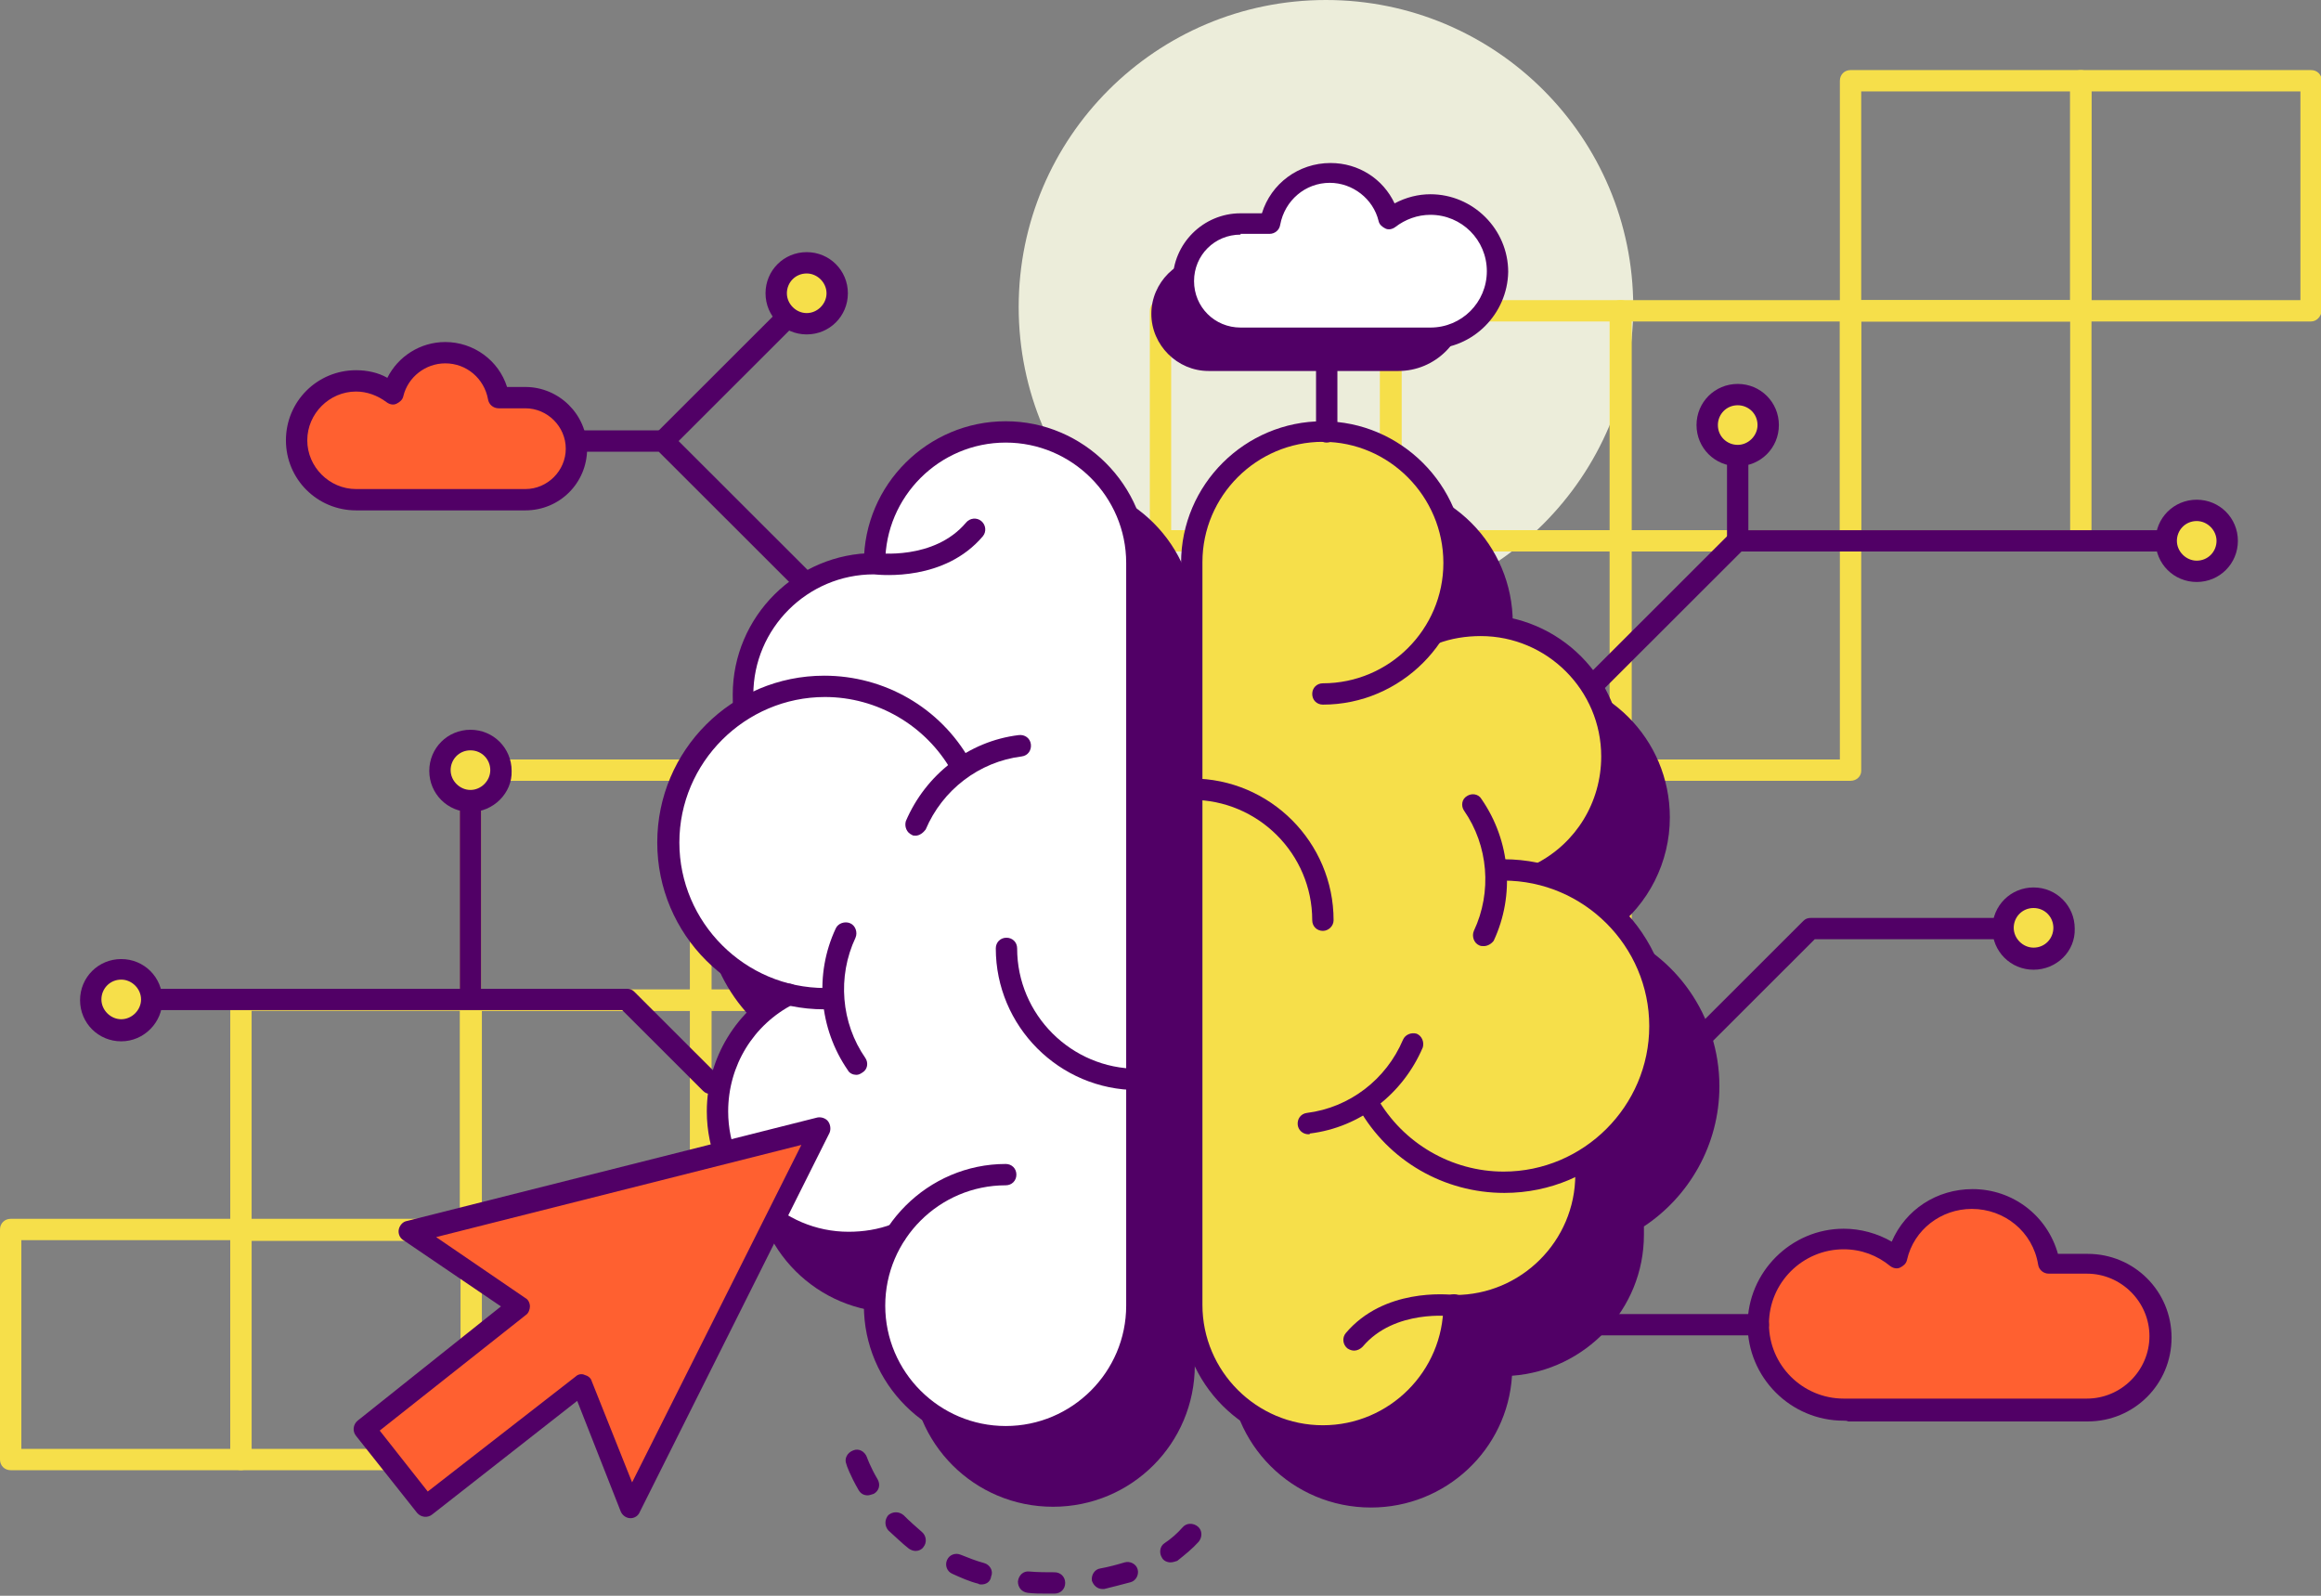 <svg width="320" height="220" viewBox="0 0 320 220" fill="none" xmlns="http://www.w3.org/2000/svg">
<rect x="0" y="0" width="320" height="220" fill="#808080" stroke="none"/>
<g clip-path="url(#clip0)">
<path d="M182.813 84.646C206.21 84.646 225.178 65.697 225.178 42.323C225.178 18.949 206.21 0 182.813 0C159.415 0 140.447 18.949 140.447 42.323C140.447 65.697 159.415 84.646 182.813 84.646Z" fill="#ECEDDA"/>
<path d="M160.001 171.077H128.253C127.412 171.077 126.781 170.447 126.781 169.607V137.891C126.781 137.051 127.412 136.421 128.253 136.421H160.001C160.842 136.421 161.472 137.051 161.472 137.891V169.607C161.472 170.342 160.842 171.077 160.001 171.077ZM129.83 168.137H158.634V139.361H129.83V168.137Z" fill="#F6DF4A"/>
<path d="M160.001 139.361H128.253C127.412 139.361 126.781 138.731 126.781 137.891V106.175C126.781 105.335 127.412 104.705 128.253 104.705H160.001C160.842 104.705 161.472 105.335 161.472 106.175V137.891C161.472 138.731 160.842 139.361 160.001 139.361ZM129.83 136.421H158.634V107.645H129.83V136.421Z" fill="#F6DF4A"/>
<path d="M191.748 171.077H160C159.159 171.077 158.528 170.447 158.528 169.607V137.891C158.528 137.051 159.159 136.421 160 136.421H191.748C192.589 136.421 193.22 137.051 193.22 137.891V169.607C193.22 170.342 192.589 171.077 191.748 171.077ZM161.472 168.137H190.276V139.361H161.472V168.137Z" fill="#F6DF4A"/>
<path d="M191.748 139.361H160C159.159 139.361 158.528 138.731 158.528 137.891V106.175C158.528 105.335 159.159 104.705 160 104.705H191.748C192.589 104.705 193.22 105.335 193.22 106.175V137.891C193.22 138.731 192.589 139.361 191.748 139.361ZM161.472 136.421H190.276V107.645H161.472V136.421Z" fill="#F6DF4A"/>
<path d="M191.748 107.645H160C159.159 107.645 158.528 107.015 158.528 106.175V74.564C158.528 73.724 159.159 73.094 160 73.094H191.748C192.589 73.094 193.22 73.724 193.22 74.564V106.28C193.22 107.015 192.589 107.645 191.748 107.645ZM161.472 104.705H190.276V76.034H161.472V104.705Z" fill="#F6DF4A"/>
<path d="M191.748 76.034H160C159.159 76.034 158.528 75.404 158.528 74.564V42.848C158.528 42.008 159.159 41.378 160 41.378H191.748C192.589 41.378 193.22 42.008 193.22 42.848V74.564C193.22 75.299 192.589 76.034 191.748 76.034ZM161.472 73.094H190.276V44.318H161.472V73.094Z" fill="#F6DF4A"/>
<path d="M223.496 139.361H191.748C190.907 139.361 190.276 138.731 190.276 137.891V106.175C190.276 105.335 190.907 104.705 191.748 104.705H223.496C224.337 104.705 224.968 105.335 224.968 106.175V137.891C224.862 138.731 224.232 139.361 223.496 139.361ZM193.22 136.421H222.024V107.645H193.22V136.421Z" fill="#F6DF4A"/>
<path d="M223.496 107.645H191.748C190.907 107.645 190.276 107.015 190.276 106.175V74.564C190.276 73.724 190.907 73.094 191.748 73.094H223.496C224.337 73.094 224.968 73.724 224.968 74.564V106.28C224.862 107.015 224.232 107.645 223.496 107.645ZM193.22 104.705H222.024V76.034H193.22V104.705Z" fill="#F6DF4A"/>
<path d="M223.496 76.034H191.748C190.907 76.034 190.276 75.404 190.276 74.564V42.848C190.276 42.008 190.907 41.378 191.748 41.378H223.496C224.337 41.378 224.968 42.008 224.968 42.848V74.564C224.862 75.299 224.232 76.034 223.496 76.034ZM193.22 73.094H222.024V44.318H193.22V73.094Z" fill="#F6DF4A"/>
<path d="M255.138 107.645H223.391C222.55 107.645 221.919 107.015 221.919 106.175V74.564C221.919 73.724 222.55 73.094 223.391 73.094H255.138C255.979 73.094 256.61 73.724 256.61 74.564V106.28C256.61 107.015 255.979 107.645 255.138 107.645ZM224.862 104.705H253.667V76.034H224.862V104.705Z" fill="#F6DF4A"/>
<path d="M255.138 76.034H223.391C222.55 76.034 221.919 75.404 221.919 74.564V42.848C221.919 42.008 222.55 41.378 223.391 41.378H255.138C255.979 41.378 256.61 42.008 256.61 42.848V74.564C256.61 75.299 255.979 76.034 255.138 76.034ZM224.862 73.094H253.667V44.318H224.862V73.094Z" fill="#F6DF4A"/>
<path d="M286.886 76.034H255.139C254.298 76.034 253.667 75.404 253.667 74.564V42.848C253.667 42.008 254.298 41.378 255.139 41.378H286.886C287.727 41.378 288.358 42.008 288.358 42.848V74.564C288.358 75.299 287.727 76.034 286.886 76.034ZM256.61 73.094H285.415V44.318H256.61V73.094Z" fill="#F6DF4A"/>
<path d="M286.886 44.318H255.139C254.298 44.318 253.667 43.688 253.667 42.848V11.132C253.667 10.292 254.298 9.662 255.139 9.662H286.886C287.727 9.662 288.358 10.292 288.358 11.132V42.848C288.358 43.688 287.727 44.318 286.886 44.318ZM256.61 41.378H285.415V12.602H256.61V41.378Z" fill="#F6DF4A"/>
<path d="M318.634 44.318H286.886C286.045 44.318 285.414 43.688 285.414 42.848V11.132C285.414 10.292 286.045 9.662 286.886 9.662H318.634C319.475 9.662 320.105 10.292 320.105 11.132V42.848C320 43.688 319.369 44.318 318.634 44.318ZM288.358 41.378H317.162V12.602H288.358V41.378Z" fill="#F6DF4A"/>
<path d="M128.357 139.361H96.609C95.768 139.361 95.138 138.731 95.138 137.891V106.175C95.138 105.335 95.768 104.705 96.609 104.705H128.357C129.198 104.705 129.829 105.335 129.829 106.175V137.891C129.829 138.731 129.093 139.361 128.357 139.361ZM98.081 136.421H126.885V107.645H98.081V136.421Z" fill="#F6DF4A"/>
<path d="M128.357 171.077H96.609C95.768 171.077 95.138 170.447 95.138 169.607V137.891C95.138 137.051 95.768 136.421 96.609 136.421H128.357C129.198 136.421 129.829 137.051 129.829 137.891V169.607C129.829 170.342 129.093 171.077 128.357 171.077ZM98.081 168.137H126.885V139.361H98.081V168.137Z" fill="#F6DF4A"/>
<path d="M96.61 139.361H64.862C64.021 139.361 63.391 138.731 63.391 137.891V106.175C63.391 105.335 64.021 104.705 64.862 104.705H96.61C97.451 104.705 98.082 105.335 98.082 106.175V137.891C98.082 138.731 97.451 139.361 96.61 139.361ZM66.334 136.421H95.138V107.645H66.334V136.421Z" fill="#F6DF4A"/>
<path d="M96.61 171.077H64.862C64.021 171.077 63.391 170.447 63.391 169.607V137.891C63.391 137.051 64.021 136.421 64.862 136.421H96.61C97.451 136.421 98.082 137.051 98.082 137.891V169.607C98.082 170.342 97.451 171.077 96.61 171.077ZM66.334 168.137H95.138V139.361H66.334V168.137Z" fill="#F6DF4A"/>
<path d="M64.861 171.077H33.219C32.378 171.077 31.747 170.447 31.747 169.607V137.891C31.747 137.051 32.378 136.421 33.219 136.421H64.966C65.808 136.421 66.438 137.051 66.438 137.891V169.607C66.333 170.342 65.702 171.077 64.861 171.077ZM34.691 168.137H63.495V139.361H34.691V168.137Z" fill="#F6DF4A"/>
<path d="M64.861 202.688H33.219C32.378 202.688 31.747 202.058 31.747 201.218V169.502C31.747 168.662 32.378 168.032 33.219 168.032H64.966C65.808 168.032 66.438 168.662 66.438 169.502V201.218C66.333 202.058 65.702 202.688 64.861 202.688ZM34.691 199.748H63.495V170.972H34.691V199.748Z" fill="#F6DF4A"/>
<path d="M33.219 202.688H1.472C0.631 202.688 0 202.058 0 201.218V169.502C0 168.662 0.631 168.032 1.472 168.032H33.219C34.06 168.032 34.691 168.662 34.691 169.502V201.218C34.691 202.058 33.955 202.688 33.219 202.688ZM2.943 199.748H31.748V170.972H2.943V199.748Z" fill="#F6DF4A"/>
<path d="M145.283 66.373C134.981 66.373 126.466 74.354 125.835 84.541C115.743 85.276 107.648 93.678 107.648 103.97C107.648 104.39 107.648 104.705 107.648 105.125C101.341 109.221 97.136 116.362 97.136 124.343C97.136 134.11 103.233 142.512 111.853 145.768C106.912 149.443 103.969 155.219 103.969 161.415C103.969 172.233 112.694 180.949 123.522 180.949C124.784 180.949 125.94 180.844 127.201 180.634C126.255 182.945 125.625 185.57 125.625 188.196C125.625 199.013 134.35 207.729 145.178 207.729C156.006 207.729 164.731 199.013 164.731 188.196V157.005V85.906C164.836 75.194 156.006 66.373 145.283 66.373Z" fill="#510066"/>
<path d="M237.057 149.758C237.057 139.991 230.96 131.59 222.34 128.334C227.281 124.659 230.224 118.882 230.224 112.686C230.224 101.869 221.499 93.153 210.671 93.153C209.409 93.153 208.253 93.258 206.991 93.468C207.938 91.157 208.568 88.532 208.568 85.906C208.568 75.089 199.843 66.373 189.015 66.373C178.187 66.373 169.462 75.089 169.462 85.906V117.097V188.301C169.462 199.118 178.187 207.834 189.015 207.834C199.317 207.834 207.833 199.853 208.463 189.666C218.555 188.931 226.65 180.529 226.65 170.237C226.65 169.817 226.65 169.502 226.65 169.082C232.852 164.986 237.057 157.845 237.057 149.758Z" fill="#510066"/>
<path d="M138.765 58.391C128.568 58.391 120.158 66.373 119.422 76.349C109.435 77.085 101.445 85.381 101.445 95.673C101.445 96.093 101.445 96.408 101.445 96.828C95.243 100.924 91.038 107.96 91.038 115.837C91.038 125.499 97.03 134.11 107.122 137.051C102.286 140.622 97.871 145.032 97.871 152.594C97.871 163.201 106.597 171.602 117.214 171.602C118.476 171.602 120.053 171.497 121.209 171.287C120.263 173.598 119.632 176.538 119.632 179.164C119.632 189.771 127.937 198.487 138.66 198.487C149.277 198.487 157.687 189.771 157.687 179.164V148.288V77.715C157.792 67.108 149.382 58.391 138.765 58.391Z" fill="white"/>
<path d="M229.277 141.357C229.277 131.695 222.128 123.398 213.613 120.143C218.449 116.572 222.444 110.796 222.444 104.6C222.444 93.993 214.454 85.591 203.837 85.591C202.575 85.591 200.998 85.696 199.842 85.906C200.788 83.596 200.998 80.655 200.998 78.03C200.998 67.423 193.009 58.706 182.391 58.706C171.774 58.706 163.784 67.423 163.784 78.03V108.906V179.479C163.784 190.086 171.774 198.067 182.391 198.067C192.588 198.067 200.683 190.506 201.314 180.424C211.301 179.689 218.975 171.707 218.975 161.521C218.975 161.1 219.29 160.365 219.29 159.945C225.492 155.954 229.277 149.338 229.277 141.357Z" fill="#F6DF4A"/>
<path d="M138.66 199.538C127.832 199.538 119.106 190.716 119.106 180.004C119.106 169.292 127.937 160.47 138.66 160.47C139.501 160.47 140.131 161.1 140.131 161.941C140.131 162.781 139.501 163.411 138.66 163.411C129.514 163.411 122.05 170.867 122.05 180.004C122.05 189.141 129.514 196.597 138.66 196.597C147.806 196.597 155.269 189.141 155.269 180.004V77.61C155.269 68.473 147.806 61.017 138.66 61.017C129.514 61.017 122.05 68.473 122.05 77.61C122.05 78.45 121.419 79.08 120.578 79.08C119.737 79.08 119.106 78.45 119.106 77.61C119.106 66.793 127.937 58.076 138.66 58.076C149.382 58.076 158.213 66.898 158.213 77.61V180.004C158.318 190.821 149.488 199.538 138.66 199.538Z" fill="#510066"/>
<path d="M117.003 172.758C106.176 172.758 97.45 163.936 97.45 153.224C97.45 145.873 101.55 139.151 108.068 135.791C108.804 135.371 109.645 135.686 110.065 136.421C110.486 137.156 110.17 137.996 109.434 138.416C103.863 141.252 100.394 146.923 100.394 153.224C100.394 162.361 107.858 169.817 117.003 169.817C119.001 169.817 121.103 169.502 122.996 168.767C123.731 168.452 124.572 168.872 124.888 169.607C125.203 170.342 124.783 171.182 124.047 171.497C121.839 172.338 119.421 172.758 117.003 172.758Z" fill="#510066"/>
<path d="M102.601 99.139C101.865 99.139 101.235 98.614 101.13 97.879C101.024 97.143 101.024 96.513 101.024 95.778C101.024 84.961 109.855 76.244 120.578 76.244C120.683 76.244 120.683 76.244 120.788 76.244C120.893 76.244 128.777 77.295 133.193 72.044C133.718 71.413 134.664 71.308 135.295 71.834C135.926 72.359 136.031 73.304 135.505 73.934C130.249 80.13 121.629 79.29 120.473 79.185C111.327 79.185 103.863 86.641 103.863 95.778C103.863 96.408 103.863 97.038 103.968 97.563C104.073 98.404 103.442 99.139 102.706 99.139H102.601Z" fill="#510066"/>
<path d="M113.64 139.151C100.919 139.151 90.617 128.859 90.617 116.152C90.617 103.445 100.919 93.153 113.64 93.153C121.944 93.153 129.618 97.563 133.718 104.81C134.139 105.545 133.823 106.385 133.193 106.805C132.457 107.225 131.616 106.91 131.195 106.28C127.621 99.979 120.893 96.093 113.745 96.093C102.707 96.093 93.666 105.125 93.666 116.152C93.666 127.179 102.707 136.211 113.745 136.211C114.586 136.211 115.216 136.841 115.216 137.681C115.111 138.521 114.375 139.151 113.64 139.151Z" fill="#510066"/>
<path d="M156.845 150.283C146.017 150.283 137.292 141.462 137.292 130.75C137.292 129.91 137.923 129.279 138.764 129.279C139.605 129.279 140.235 129.91 140.235 130.75C140.235 139.886 147.699 147.343 156.845 147.343C157.686 147.343 158.317 147.973 158.317 148.813C158.317 149.653 157.581 150.283 156.845 150.283Z" fill="#510066"/>
<path d="M118.055 148.183C117.635 148.183 117.109 147.973 116.899 147.553C112.904 141.777 112.273 134.32 115.217 128.019C115.532 127.284 116.478 126.969 117.214 127.284C117.95 127.599 118.265 128.544 117.95 129.279C115.427 134.635 115.953 141.042 119.317 145.873C119.737 146.503 119.632 147.448 118.896 147.868C118.581 148.078 118.371 148.183 118.055 148.183Z" fill="#510066"/>
<path d="M126.255 115.207C126.045 115.207 125.834 115.207 125.729 115.102C124.993 114.787 124.678 113.947 124.888 113.211C127.621 106.805 133.508 102.184 140.447 101.344C141.288 101.239 142.024 101.764 142.129 102.604C142.234 103.445 141.708 104.18 140.867 104.285C134.98 105.02 129.934 108.906 127.621 114.367C127.306 114.787 126.78 115.207 126.255 115.207Z" fill="#510066"/>
<path d="M182.391 199.538C171.563 199.538 162.838 190.716 162.838 180.004V77.61C162.838 66.793 171.668 58.076 182.391 58.076C193.114 58.076 201.944 66.898 201.944 77.61C201.944 88.322 193.114 97.143 182.391 97.143C181.55 97.143 180.919 96.513 180.919 95.673C180.919 94.833 181.55 94.203 182.391 94.203C191.537 94.203 199.001 86.746 199.001 77.61C199.001 68.473 191.537 60.911 182.391 60.911C173.245 60.911 165.781 68.368 165.781 77.505V179.899C165.781 189.036 173.245 196.492 182.391 196.492C191.537 196.492 199.001 189.036 199.001 179.899C199.001 179.059 199.632 178.429 200.473 178.429C201.314 178.429 201.944 179.059 201.944 179.899C201.944 190.821 193.114 199.538 182.391 199.538Z" fill="#510066"/>
<path d="M212.352 121.928C211.827 121.928 211.301 121.613 211.091 121.088C210.67 120.353 210.986 119.513 211.721 119.092C217.293 116.257 220.762 110.586 220.762 104.285C220.762 95.148 213.298 87.692 204.152 87.692C202.155 87.692 200.053 88.007 198.16 88.742C197.424 89.057 196.583 88.637 196.268 87.902C195.953 87.166 196.373 86.326 197.109 86.011C199.317 85.171 201.735 84.751 204.152 84.751C214.98 84.751 223.706 93.573 223.706 104.285C223.706 111.636 219.606 118.357 213.088 121.718C212.773 121.928 212.562 121.928 212.352 121.928Z" fill="#510066"/>
<path d="M186.702 186.2C186.387 186.2 186.071 186.095 185.756 185.885C185.125 185.36 185.02 184.415 185.546 183.785C190.802 177.589 199.422 178.429 200.578 178.534C209.724 178.534 217.188 171.077 217.188 161.941C217.188 161.31 217.188 160.68 217.083 160.155C216.978 159.315 217.609 158.58 218.344 158.58C219.185 158.475 219.921 159.105 219.921 159.84C220.026 160.575 220.027 161.205 220.027 161.941C220.027 172.758 211.196 181.474 200.473 181.474C200.368 181.474 200.368 181.474 200.263 181.474C200.158 181.474 192.274 180.424 187.858 185.675C187.543 185.99 187.122 186.2 186.702 186.2Z" fill="#510066"/>
<path d="M207.411 164.461C199.106 164.461 191.432 160.05 187.332 152.804C186.912 152.069 187.227 151.229 187.858 150.808C188.594 150.388 189.435 150.703 189.855 151.334C193.429 157.635 200.157 161.521 207.306 161.521C218.344 161.521 227.385 152.489 227.385 141.462C227.385 130.435 218.344 121.403 207.306 121.403C206.465 121.403 205.834 120.773 205.834 119.933C205.834 119.093 206.465 118.462 207.306 118.462C220.026 118.462 230.328 128.754 230.328 141.462C230.328 154.169 220.131 164.461 207.411 164.461Z" fill="#510066"/>
<path d="M182.391 128.334C181.55 128.334 180.919 127.704 180.919 126.864C180.919 117.727 173.456 110.271 164.31 110.271C163.469 110.271 162.838 109.641 162.838 108.801C162.838 107.96 163.469 107.33 164.31 107.33C175.138 107.33 183.863 116.152 183.863 126.864C183.863 127.704 183.127 128.334 182.391 128.334Z" fill="#510066"/>
<path d="M204.572 130.435C204.362 130.435 204.151 130.435 203.941 130.33C203.205 130.015 202.89 129.069 203.205 128.334C205.728 122.978 205.203 116.572 201.839 111.741C201.418 111.111 201.523 110.166 202.259 109.746C202.89 109.326 203.836 109.431 204.257 110.166C208.251 115.942 208.882 123.398 205.939 129.699C205.623 130.12 205.098 130.435 204.572 130.435Z" fill="#510066"/>
<path d="M180.393 156.375C179.657 156.375 179.027 155.849 178.922 155.114C178.816 154.274 179.342 153.539 180.183 153.434C186.07 152.699 191.116 148.813 193.429 143.352C193.744 142.617 194.585 142.302 195.321 142.512C196.057 142.827 196.372 143.667 196.162 144.402C193.429 150.808 187.542 155.429 180.604 156.27C180.604 156.375 180.498 156.375 180.393 156.375Z" fill="#510066"/>
<path d="M113.115 155.534L86.939 207.834L80.211 190.821L58.66 207.624L50.25 197.017L71.485 180.004L56.452 169.817L113.115 155.534Z" fill="#FF6030"/>
<path d="M86.938 209.305C86.308 209.305 85.782 208.884 85.572 208.359L79.58 193.131L59.606 208.779C58.975 209.305 58.029 209.2 57.503 208.569L49.093 197.962C48.568 197.332 48.673 196.387 49.304 195.862L69.067 180.109L55.611 170.972C55.086 170.657 54.875 170.027 54.98 169.502C55.086 168.977 55.506 168.452 56.032 168.347L112.694 154.064C113.22 153.959 113.85 154.169 114.166 154.589C114.481 155.009 114.586 155.639 114.376 156.164L88.2 208.464C87.99 208.989 87.464 209.305 86.938 209.305ZM52.352 197.227L58.975 205.629L79.369 189.771C79.685 189.456 80.21 189.351 80.631 189.561C81.051 189.666 81.472 189.981 81.577 190.401L87.149 204.369L110.486 157.845L60.132 170.552L72.431 178.954C72.852 179.164 73.062 179.689 73.062 180.109C73.062 180.529 72.852 181.054 72.536 181.264L52.352 197.227Z" fill="#510066"/>
<path d="M219.921 95.673C219.501 95.673 219.185 95.568 218.87 95.253C218.344 94.728 218.344 93.783 218.87 93.153L238.528 73.514C238.844 73.199 239.159 73.094 239.579 73.094H298.554C299.395 73.094 300.026 73.724 300.026 74.564C300.026 75.404 299.395 76.034 298.554 76.034H240.105L220.972 95.148C220.657 95.463 220.342 95.673 219.921 95.673Z" fill="#510066"/>
<path d="M231.065 148.078C230.644 148.078 230.329 147.973 230.013 147.658C229.488 147.133 229.488 146.188 230.013 145.557L248.62 126.969C248.936 126.654 249.251 126.549 249.672 126.549H275.953C276.794 126.549 277.425 127.179 277.425 128.019C277.425 128.859 276.794 129.489 275.953 129.489H250.197L232.011 147.658C231.8 147.868 231.38 148.078 231.065 148.078Z" fill="#510066"/>
<path d="M97.977 150.808C97.556 150.808 97.241 150.703 96.925 150.388L85.782 139.256H20.92C20.079 139.256 19.448 138.626 19.448 137.786C19.448 136.946 20.079 136.316 20.92 136.316H86.413C86.833 136.316 87.149 136.421 87.464 136.736L99.028 148.288C99.553 148.813 99.553 149.758 99.028 150.388C98.712 150.703 98.397 150.808 97.977 150.808Z" fill="#510066"/>
<path d="M110.802 81.6C110.381 81.6 110.066 81.495 109.751 81.18L90.828 62.277H79.79C78.949 62.277 78.318 61.647 78.318 60.806C78.318 59.966 78.949 59.336 79.79 59.336H91.459C91.879 59.336 92.195 59.441 92.51 59.756L111.853 79.08C112.379 79.605 112.379 80.55 111.853 81.18C111.643 81.495 111.222 81.6 110.802 81.6Z" fill="#510066"/>
<path d="M49.093 52.51C50.986 52.51 52.773 53.14 54.139 54.295C54.98 51.04 57.819 48.624 61.393 48.624C65.072 48.624 68.121 51.355 68.752 54.82H72.431C76.321 54.82 79.474 57.971 79.474 61.857C79.474 65.742 76.321 68.893 72.431 68.893H49.409C49.303 68.893 49.198 68.893 49.093 68.893C44.573 68.893 40.894 65.217 40.894 60.702C40.894 56.186 44.573 52.51 49.093 52.51Z" fill="#FF6030"/>
<path d="M49.093 70.363C43.732 70.363 39.422 66.058 39.422 60.702C39.422 55.345 43.732 51.04 49.093 51.04C50.565 51.04 52.142 51.355 53.404 52.09C54.875 49.149 57.924 47.154 61.393 47.154C65.283 47.154 68.752 49.674 69.908 53.35H72.431C77.057 53.35 80.946 57.131 80.946 61.857C80.946 66.583 77.162 70.363 72.431 70.363H49.409C49.304 70.363 49.199 70.363 49.093 70.363ZM49.093 53.98C45.414 53.98 42.365 57.026 42.365 60.702C42.365 64.377 45.414 67.423 49.093 67.423C49.199 67.423 49.304 67.423 49.409 67.423C49.409 67.423 49.409 67.423 49.514 67.423H72.431C75.48 67.423 78.003 64.902 78.003 61.857C78.003 58.811 75.48 56.291 72.431 56.291H68.752C68.016 56.291 67.385 55.766 67.28 55.03C66.754 52.195 64.337 50.094 61.393 50.094C58.66 50.094 56.242 51.985 55.611 54.61C55.506 55.135 55.086 55.45 54.665 55.66C54.245 55.87 53.719 55.766 53.298 55.45C52.037 54.505 50.565 53.98 49.093 53.98Z" fill="#510066"/>
<path d="M254.192 170.762C256.925 170.762 259.553 171.707 261.551 173.283C262.707 168.662 266.912 165.196 271.958 165.196C277.319 165.196 281.629 169.082 282.576 174.123H287.832C293.403 174.123 297.924 178.639 297.924 184.205C297.924 189.771 293.403 194.287 287.832 194.287H254.823C254.612 194.287 254.507 194.287 254.297 194.287C247.779 194.287 242.523 189.036 242.523 182.524C242.418 176.118 247.674 170.762 254.192 170.762Z" fill="#FF6030"/>
<path d="M254.192 195.862C246.833 195.862 240.946 189.876 240.946 182.629C240.946 175.383 246.938 169.397 254.192 169.397C256.505 169.397 258.818 170.027 260.815 171.182C262.707 166.771 267.017 163.936 271.958 163.936C277.53 163.936 282.26 167.612 283.732 172.863H287.832C294.245 172.863 299.396 178.009 299.396 184.415C299.396 190.821 294.245 195.967 287.832 195.967H254.823C254.613 195.862 254.402 195.862 254.192 195.862ZM254.192 172.233C248.515 172.233 243.89 176.853 243.89 182.524C243.89 188.196 248.515 192.816 254.192 192.816C254.297 192.816 254.507 192.816 254.613 192.816C254.613 192.816 254.613 192.816 254.718 192.816H287.727C292.458 192.816 296.347 188.931 296.347 184.205C296.347 179.479 292.458 175.593 287.727 175.593H282.471C281.735 175.593 281.104 175.068 280.999 174.333C280.263 169.817 276.373 166.666 271.853 166.666C267.648 166.666 263.864 169.502 262.917 173.703C262.812 174.228 262.392 174.543 261.971 174.753C261.551 174.963 261.025 174.858 260.605 174.543C258.818 173.073 256.61 172.233 254.192 172.233Z" fill="#510066"/>
<path d="M192.904 32.766C190.696 32.766 188.699 33.501 187.122 34.762C186.176 31.086 182.917 28.46 179.027 28.46C174.928 28.46 171.458 31.506 170.723 35.392H166.623C162.313 35.392 158.738 38.962 158.738 43.268C158.738 47.574 162.313 51.145 166.623 51.145H192.378C192.483 51.145 192.588 51.145 192.799 51.145C197.845 51.145 202.05 47.049 202.05 41.903C202.05 36.757 197.95 32.766 192.904 32.766Z" fill="#510066"/>
<path d="M302.864 78.765C305.187 78.765 307.069 76.884 307.069 74.564C307.069 72.244 305.187 70.363 302.864 70.363C300.542 70.363 298.659 72.244 298.659 74.564C298.659 76.884 300.542 78.765 302.864 78.765Z" fill="#F6DF4A"/>
<path d="M302.864 80.235C299.71 80.235 297.188 77.715 297.188 74.564C297.188 71.413 299.71 68.893 302.864 68.893C306.018 68.893 308.541 71.413 308.541 74.564C308.541 77.715 306.018 80.235 302.864 80.235ZM302.864 71.834C301.287 71.834 300.131 73.094 300.131 74.564C300.131 76.034 301.392 77.295 302.864 77.295C304.441 77.295 305.597 76.034 305.597 74.564C305.597 73.094 304.336 71.834 302.864 71.834Z" fill="#510066"/>
<path d="M239.58 62.802C241.902 62.802 243.785 60.921 243.785 58.601C243.785 56.281 241.902 54.4 239.58 54.4C237.258 54.4 235.375 56.281 235.375 58.601C235.375 60.921 237.258 62.802 239.58 62.802Z" fill="#F6DF4A"/>
<path d="M239.58 64.272C236.426 64.272 233.903 61.752 233.903 58.601C233.903 55.45 236.426 52.93 239.58 52.93C242.734 52.93 245.257 55.45 245.257 58.601C245.257 61.752 242.734 64.272 239.58 64.272ZM239.58 55.87C238.003 55.87 236.847 57.131 236.847 58.601C236.847 60.176 238.108 61.332 239.58 61.332C241.052 61.332 242.313 60.071 242.313 58.601C242.313 57.026 241.052 55.87 239.58 55.87Z" fill="#510066"/>
<path d="M111.222 44.633C113.544 44.633 115.427 42.753 115.427 40.433C115.427 38.113 113.544 36.232 111.222 36.232C108.899 36.232 107.017 38.113 107.017 40.433C107.017 42.753 108.899 44.633 111.222 44.633Z" fill="#F6DF4A"/>
<path d="M111.222 46.104C108.068 46.104 105.545 43.583 105.545 40.433C105.545 37.282 108.068 34.762 111.222 34.762C114.375 34.762 116.898 37.282 116.898 40.433C116.898 43.583 114.375 46.104 111.222 46.104ZM111.222 37.702C109.645 37.702 108.488 38.962 108.488 40.433C108.488 41.903 109.75 43.163 111.222 43.163C112.693 43.163 113.955 41.903 113.955 40.433C113.955 38.962 112.693 37.702 111.222 37.702Z" fill="#510066"/>
<path d="M280.368 132.22C282.69 132.22 284.573 130.339 284.573 128.019C284.573 125.699 282.69 123.818 280.368 123.818C278.046 123.818 276.163 125.699 276.163 128.019C276.163 130.339 278.046 132.22 280.368 132.22Z" fill="#F6DF4A"/>
<path d="M280.368 133.69C277.214 133.69 274.691 131.17 274.691 128.019C274.691 124.869 277.214 122.348 280.368 122.348C283.522 122.348 286.045 124.869 286.045 128.019C286.15 131.17 283.522 133.69 280.368 133.69ZM280.368 125.184C278.791 125.184 277.635 126.444 277.635 127.914C277.635 129.384 278.896 130.645 280.368 130.645C281.945 130.645 283.101 129.384 283.101 127.914C283.101 126.444 281.945 125.184 280.368 125.184Z" fill="#510066"/>
<path d="M16.715 141.987C19.037 141.987 20.92 140.106 20.92 137.786C20.92 135.466 19.037 133.585 16.715 133.585C14.392 133.585 12.51 135.466 12.51 137.786C12.51 140.106 14.392 141.987 16.715 141.987Z" fill="#F6DF4A"/>
<path d="M16.715 143.562C13.561 143.562 11.038 141.042 11.038 137.891C11.038 134.74 13.561 132.22 16.715 132.22C19.869 132.22 22.392 134.74 22.392 137.891C22.392 140.937 19.869 143.562 16.715 143.562ZM16.715 135.055C15.138 135.055 13.982 136.316 13.982 137.786C13.982 139.256 15.243 140.517 16.715 140.517C18.187 140.517 19.448 139.256 19.448 137.786C19.448 136.316 18.187 135.055 16.715 135.055Z" fill="#510066"/>
<path d="M91.459 62.277C91.039 62.277 90.723 62.172 90.408 61.857C89.882 61.332 89.882 60.386 90.408 59.756L107.333 42.848C107.859 42.323 108.805 42.323 109.435 42.848C109.961 43.373 109.961 44.318 109.435 44.949L92.51 61.857C92.195 62.172 91.88 62.277 91.459 62.277Z" fill="#510066"/>
<path d="M239.579 76.034C238.738 76.034 238.107 75.404 238.107 74.564V63.222C238.107 62.382 238.738 61.752 239.579 61.752C240.42 61.752 241.051 62.382 241.051 63.222V74.564C241.051 75.404 240.315 76.034 239.579 76.034Z" fill="#510066"/>
<path d="M182.917 61.017C182.076 61.017 181.445 60.386 181.445 59.546V45.684C181.445 44.843 182.076 44.213 182.917 44.213C183.758 44.213 184.389 44.843 184.389 45.684V59.441C184.389 60.281 183.758 61.017 182.917 61.017Z" fill="#510066"/>
<path d="M242.418 184.1H208.673C207.832 184.1 207.201 183.47 207.201 182.629C207.201 181.789 207.832 181.159 208.673 181.159H242.418C243.259 181.159 243.89 181.789 243.89 182.629C243.89 183.365 243.259 184.1 242.418 184.1Z" fill="#510066"/>
<path d="M64.862 138.731C64.021 138.731 63.391 138.101 63.391 137.261V106.175C63.391 105.335 64.021 104.705 64.862 104.705C65.703 104.705 66.334 105.335 66.334 106.175V137.261C66.334 138.101 65.703 138.731 64.862 138.731Z" fill="#510066"/>
<path d="M197.214 28.25C195.006 28.25 193.009 28.985 191.432 30.246C190.486 26.57 187.227 23.945 183.337 23.945C179.237 23.945 175.768 26.99 175.032 30.876H170.932C166.622 30.876 163.048 34.447 163.048 38.752C163.048 43.058 166.622 46.629 170.932 46.629H196.688C196.793 46.629 196.898 46.629 197.108 46.629C202.154 46.629 206.359 42.533 206.359 37.387C206.359 32.241 202.26 28.25 197.214 28.25Z" fill="white"/>
<path d="M197.214 48.099C197.109 48.099 196.898 48.099 196.793 48.099H171.038C165.887 48.099 161.682 43.898 161.682 38.752C161.682 33.606 165.887 29.406 171.038 29.406H173.981C175.243 25.31 179.027 22.474 183.442 22.474C187.332 22.474 190.696 24.68 192.273 28.04C193.85 27.2 195.532 26.78 197.214 26.78C203.101 26.78 207.937 31.611 207.937 37.492C207.831 43.268 203.101 48.099 197.214 48.099ZM171.038 32.346C167.463 32.346 164.625 35.182 164.625 38.752C164.625 42.323 167.463 45.158 171.038 45.158H196.793C196.793 45.158 196.793 45.158 196.898 45.158C197.004 45.158 197.109 45.158 197.214 45.158C201.524 45.158 204.993 41.693 204.993 37.387C204.993 33.081 201.524 29.616 197.214 29.616C195.427 29.616 193.745 30.246 192.378 31.296C191.958 31.611 191.432 31.716 191.011 31.506C190.591 31.296 190.17 30.981 190.065 30.456C189.329 27.41 186.491 25.205 183.337 25.205C179.973 25.205 177.135 27.62 176.504 30.981C176.399 31.716 175.768 32.241 175.032 32.241H171.038V32.346Z" fill="#510066"/>
<path d="M64.862 110.376C67.185 110.376 69.067 108.495 69.067 106.175C69.067 103.855 67.185 101.974 64.862 101.974C62.54 101.974 60.657 103.855 60.657 106.175C60.657 108.495 62.54 110.376 64.862 110.376Z" fill="#F6DF4A"/>
<path d="M64.862 111.951C61.709 111.951 59.185 109.431 59.185 106.28C59.185 103.129 61.709 100.609 64.862 100.609C68.016 100.609 70.539 103.129 70.539 106.28C70.644 109.326 68.016 111.951 64.862 111.951ZM64.862 103.445C63.285 103.445 62.129 104.705 62.129 106.175C62.129 107.645 63.391 108.906 64.862 108.906C66.334 108.906 67.596 107.645 67.596 106.175C67.596 104.705 66.439 103.445 64.862 103.445Z" fill="#510066"/>
<path d="M144.337 219.701C143.39 219.701 142.549 219.701 141.708 219.596C140.867 219.491 140.342 218.861 140.342 218.021C140.447 217.181 141.078 216.551 141.919 216.656C143.075 216.761 144.231 216.761 145.388 216.761C146.229 216.761 146.86 217.391 146.86 218.231C146.86 219.071 146.229 219.701 145.388 219.701C145.072 219.701 144.757 219.701 144.337 219.701ZM152.011 219.071C151.275 219.071 150.749 218.546 150.539 217.916C150.434 217.076 150.959 216.341 151.695 216.236C152.852 216.026 154.008 215.711 155.059 215.396C155.795 215.186 156.636 215.606 156.846 216.341C157.057 217.076 156.636 217.916 155.9 218.126C154.744 218.441 153.482 218.756 152.221 219.071C152.116 219.071 152.011 219.071 152.011 219.071ZM135.296 218.441C135.191 218.441 134.98 218.441 134.875 218.336C133.614 218.021 132.457 217.496 131.301 216.971C130.565 216.656 130.25 215.816 130.565 215.081C130.881 214.345 131.722 214.03 132.457 214.345C133.509 214.766 134.56 215.186 135.716 215.501C136.452 215.711 136.978 216.551 136.662 217.286C136.557 218.126 135.927 218.441 135.296 218.441ZM161.367 215.396C160.946 215.396 160.421 215.186 160.21 214.766C159.79 214.135 159.895 213.19 160.526 212.77C161.472 212.14 162.313 211.405 163.049 210.565C163.574 209.935 164.52 209.935 165.151 210.46C165.782 210.985 165.782 211.93 165.256 212.56C164.415 213.505 163.364 214.345 162.313 215.186C161.997 215.291 161.682 215.396 161.367 215.396ZM126.255 213.82C125.94 213.82 125.624 213.715 125.309 213.505C124.363 212.77 123.417 211.825 122.471 210.985C121.945 210.355 121.945 209.515 122.471 208.884C123.101 208.359 123.942 208.359 124.573 208.884C125.414 209.725 126.255 210.46 127.096 211.195C127.727 211.72 127.832 212.665 127.306 213.295C127.096 213.61 126.676 213.82 126.255 213.82ZM119.632 206.154C119.107 206.154 118.686 205.944 118.371 205.419C117.214 203.423 116.689 201.953 116.689 201.848C116.373 201.113 116.794 200.273 117.635 199.958C118.371 199.643 119.212 200.063 119.527 200.903C119.527 200.903 119.948 202.163 120.999 203.949C121.419 204.684 121.209 205.524 120.473 205.944C120.158 206.049 119.842 206.154 119.632 206.154Z" fill="#510066"/>
</g>
<defs>
<clipPath id="clip0">
<rect width="320" height="219.701" fill="white"/>
</clipPath>
</defs>
</svg>
